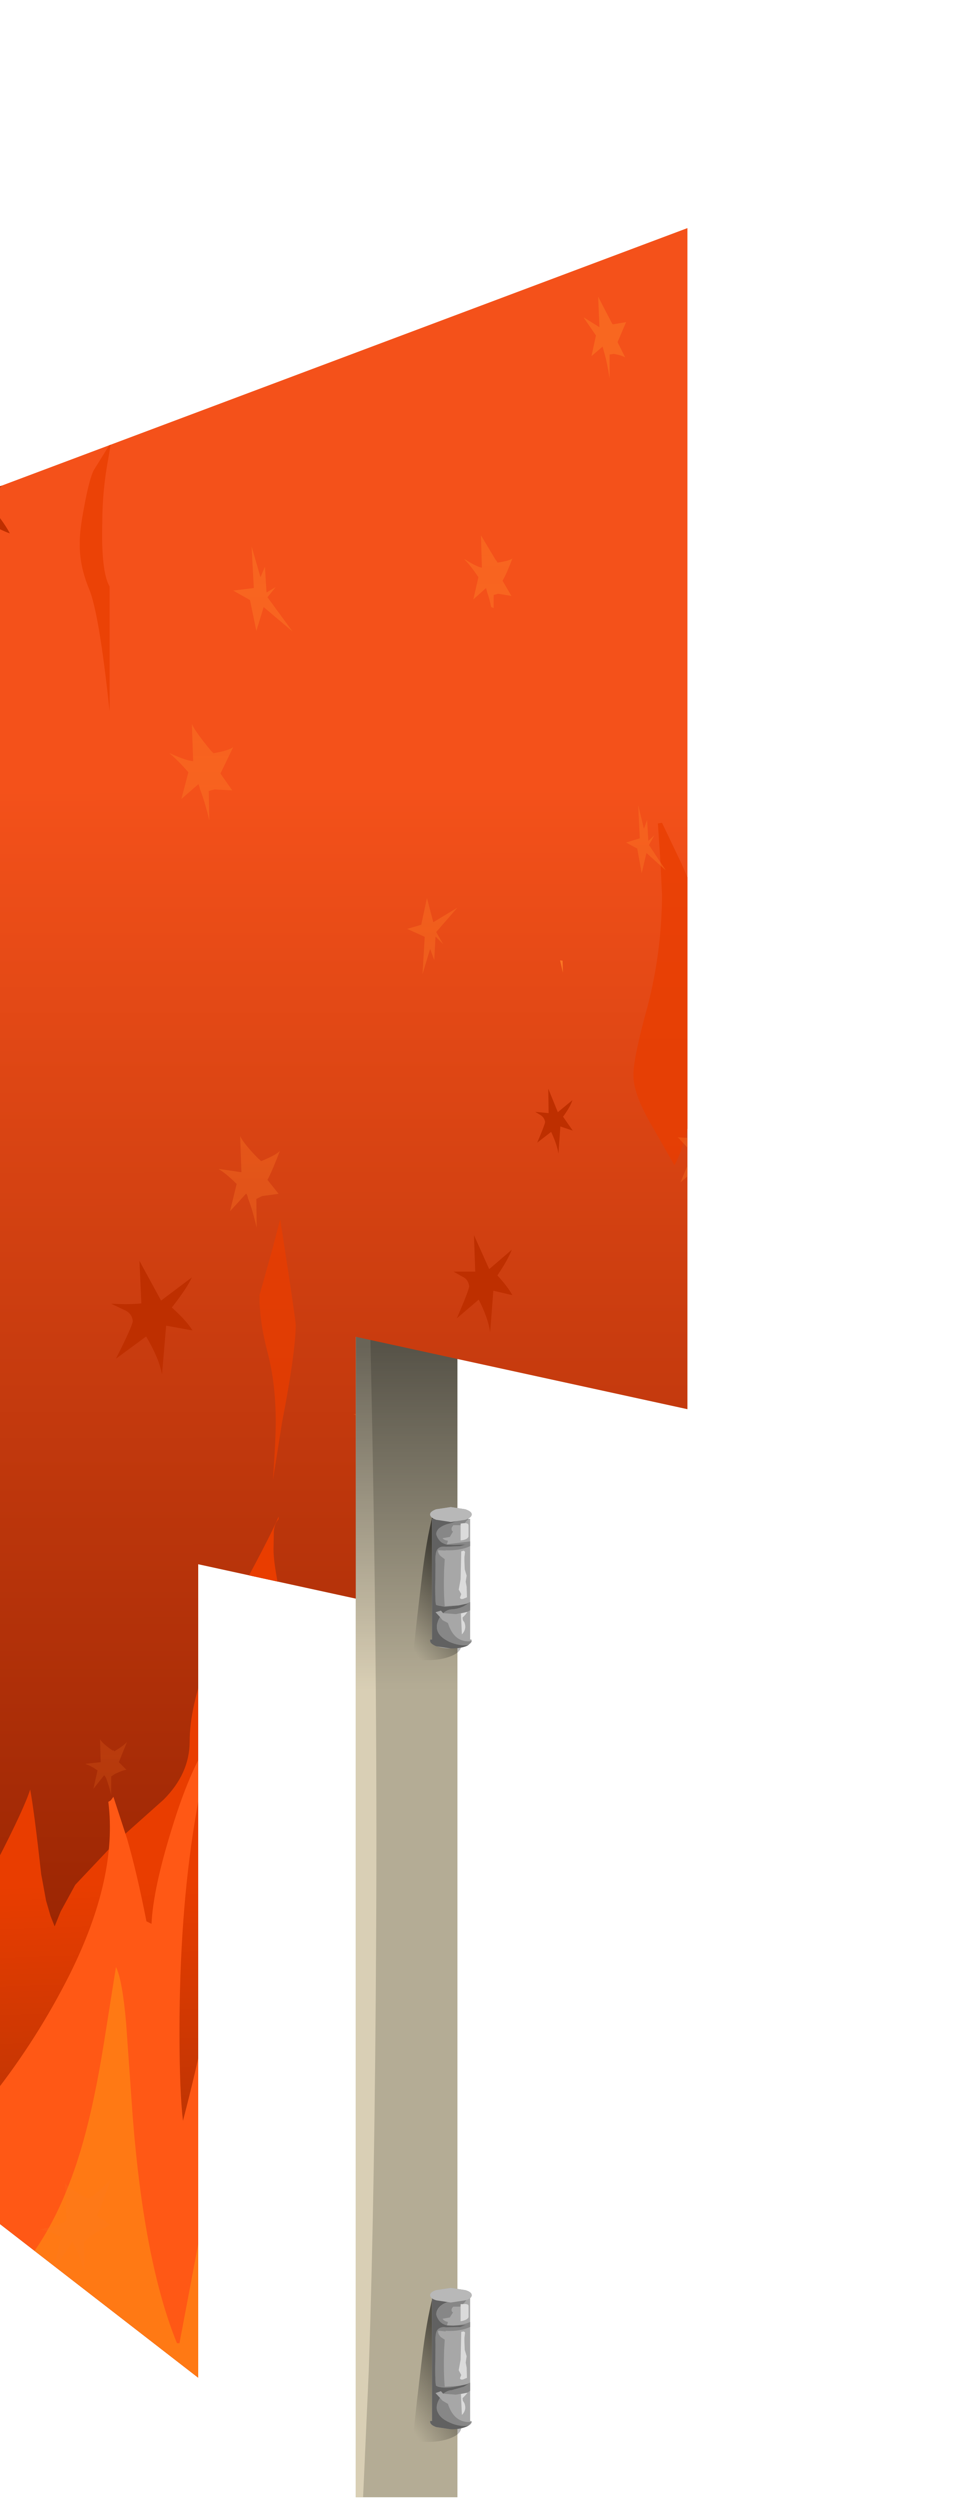 <?xml version="1.0" encoding="UTF-8" standalone="no"?>
<svg xmlns:xlink="http://www.w3.org/1999/xlink" height="393.45px" width="150.0px" xmlns="http://www.w3.org/2000/svg">
  <g transform="matrix(1.0, 0.0, 0.0, 1.0, 0.0, 0.0)">
    <use height="225.0" transform="matrix(1.0, 0.0, 0.0, 1.0, 56.0, 168.05)" width="18.25" xlink:href="#shape0"/>
    <clipPath id="clipPath0" transform="matrix(1.0, 0.0, 0.0, 1.0, 0.0, 0.0)">
      <use height="393.35" transform="matrix(1.0, 0.0, 0.0, 1.0, 0.0, 0.1)" width="133.0" xlink:href="#shape1"/>
    </clipPath>
    <g clip-path="url(#clipPath0)">
      <use height="516.1" transform="matrix(-1.0, 0.0, 0.0, 1.0, 157.85, -35.9)" width="171.3" xlink:href="#sprite0"/>
    </g>
  </g>
  <defs>
    <g id="shape0" transform="matrix(1.0, 0.0, 0.0, 1.0, -56.0, -168.05)">
      <path d="M72.0 168.05 L56.0 168.05 56.0 393.05 72.0 393.05 72.0 168.05" fill="#b4ac95" fill-rule="evenodd" stroke="none"/>
      <path d="M57.15 168.05 L56.0 168.05 56.0 393.05 57.15 393.05 58.05 372.95 Q59.0 344.85 59.2 305.05 59.45 262.15 58.3 210.8 L57.15 168.05" fill="#d9cfb5" fill-rule="evenodd" stroke="none"/>
      <path d="M72.0 168.05 L72.0 393.05 56.0 393.05 56.0 168.05 72.0 168.05" fill="url(#gradient0)" fill-rule="evenodd" stroke="none"/>
      <path d="M69.3 238.45 L68.15 238.25 Q67.1 242.45 66.45 247.9 L65.7 254.2 65.1 259.65 65.05 261.15 Q69.05 261.65 71.45 260.45 72.45 259.95 72.6 259.15 L72.6 257.25 72.6 247.9 69.3 238.45" fill="url(#gradient1)" fill-rule="evenodd" stroke="none"/>
      <path d="M69.3 361.5 L68.15 361.3 Q67.1 365.5 66.45 370.95 L65.7 377.25 65.1 382.7 65.05 384.2 Q69.05 384.7 71.45 383.5 72.45 383.0 72.6 382.2 L72.6 380.3 72.6 370.95 69.3 361.5" fill="url(#gradient2)" fill-rule="evenodd" stroke="none"/>
      <path d="M74.0 239.05 L68.0 239.05 68.0 258.05 67.7 258.05 67.7 258.2 Q67.7 258.7 68.65 259.05 69.6 259.45 70.95 259.45 L73.25 259.1 Q74.25 258.7 74.25 258.25 L74.2 258.05 74.0 258.05 74.0 239.05" fill="#a7a7a7" fill-rule="evenodd" stroke="none"/>
      <path d="M67.7 238.35 Q67.7 238.85 68.65 239.2 L70.95 239.55 73.25 239.2 Q74.25 238.85 74.25 238.35 74.25 237.9 73.25 237.55 L70.95 237.2 68.65 237.55 Q67.7 237.9 67.7 238.35" fill="#a7a7a7" fill-rule="evenodd" stroke="none"/>
      <path d="M68.55 246.2 L68.5 249.85 Q68.5 252.45 68.65 252.6 L68.75 252.65 70.0 252.8 Q69.8 250.45 69.9 247.1 L70.0 245.4 69.4 244.95 Q68.9 244.5 68.95 244.0 L69.15 244.0 70.15 244.05 70.15 244.0 68.85 243.85 Q68.45 244.35 68.55 246.2" fill="#878787" fill-rule="evenodd" stroke="none"/>
      <path d="M68.95 256.9 Q69.35 257.75 70.7 258.4 72.15 259.05 73.7 258.95 L74.25 258.3 Q71.5 258.65 70.5 255.45 L69.65 255.0 69.25 254.5 Q68.45 255.85 68.95 256.9" fill="#878787" fill-rule="evenodd" stroke="none"/>
      <path d="M73.75 239.05 L73.0 239.05 Q72.65 239.05 72.0 239.35 L70.95 239.75 Q69.6 240.0 69.0 240.65 68.5 241.2 68.75 241.75 69.25 243.05 70.35 243.05 L70.5 242.5 Q69.85 242.4 69.65 242.1 L70.8 241.9 71.3 241.05 71.15 240.95 Q70.95 240.55 71.25 240.2 L71.35 240.05 72.4 240.05 72.9 240.1 73.35 239.45 73.75 239.05" fill="#878787" fill-rule="evenodd" stroke="none"/>
      <path d="M72.35 252.65 L70.0 252.8 68.75 252.65 70.05 252.9 72.1 252.7 72.35 252.65" fill="#878787" fill-rule="evenodd" stroke="none"/>
      <path d="M68.8 243.85 L70.05 244.0 Q72.4 244.1 74.0 243.35 L74.0 242.6 70.35 243.05 71.35 243.15 73.25 243.1 72.35 243.35 70.15 243.45 Q69.2 243.3 68.8 243.85" fill="#878787" fill-rule="evenodd" stroke="none"/>
      <path d="M74.0 252.15 L73.4 252.4 73.75 252.35 73.0 252.8 Q72.1 253.25 71.05 253.3 70.35 253.35 69.75 253.9 L71.75 254.05 73.5 253.7 73.45 253.75 74.0 253.45 74.0 252.15" fill="#878787" fill-rule="evenodd" stroke="none"/>
      <path d="M72.95 239.05 L68.0 239.05 68.0 258.05 67.7 258.05 67.7 258.25 Q67.7 258.7 68.65 259.1 L70.95 259.45 Q72.8 259.45 73.7 258.95 72.15 259.05 70.7 258.4 69.35 257.75 68.95 256.9 68.45 255.85 69.25 254.5 L68.55 253.75 69.4 253.5 69.75 253.9 Q70.35 253.35 71.05 253.3 72.1 253.25 73.0 252.8 L73.75 252.35 72.1 252.7 70.05 252.9 68.75 252.65 68.65 252.6 Q68.5 252.45 68.5 249.85 L68.55 246.2 Q68.45 244.35 68.85 243.85 69.25 243.3 70.2 243.45 L72.4 243.35 73.3 243.1 71.35 243.15 70.35 243.1 Q69.2 242.9 68.75 241.75 68.5 241.25 69.0 240.65 69.65 240.0 70.95 239.75 L72.0 239.35 Q72.65 239.05 72.95 239.05" fill="#616161" fill-rule="evenodd" stroke="none"/>
      <path d="M73.75 240.15 Q73.8 239.65 72.9 239.75 L72.5 239.8 72.5 242.45 Q73.55 242.35 73.75 241.85 L73.75 240.15" fill="#dbdbdb" fill-rule="evenodd" stroke="none"/>
      <path d="M72.7 244.15 L72.6 244.15 72.5 248.55 72.2 250.2 72.3 250.35 72.6 250.9 72.4 251.45 Q72.45 251.75 72.9 251.65 L73.5 251.4 73.45 249.75 73.3 248.95 73.45 248.0 73.15 247.0 73.1 245.7 73.1 245.05 73.2 244.25 73.0 244.05 72.7 244.15" fill="#dbdbdb" fill-rule="evenodd" stroke="none"/>
      <path d="M72.7 257.25 Q73.5 256.4 73.1 255.35 L72.85 255.0 72.8 254.6 73.2 254.2 73.55 253.75 73.55 253.7 72.55 253.95 72.7 257.25" fill="#dbdbdb" fill-rule="evenodd" stroke="none"/>
      <path d="M67.7 238.35 Q67.7 238.85 68.65 239.2 L70.95 239.55 73.25 239.2 Q74.25 238.85 74.25 238.35 74.25 237.9 73.25 237.55 L70.95 237.2 68.65 237.55 Q67.7 237.9 67.7 238.35" fill="#b8b8b8" fill-rule="evenodd" stroke="none"/>
      <path d="M74.0 361.05 L68.0 361.05 68.0 381.05 67.7 381.05 67.7 381.15 Q67.7 381.65 68.65 382.0 L70.95 382.35 73.25 382.0 Q74.25 381.65 74.25 381.15 L74.2 381.05 74.0 381.05 74.0 361.05" fill="#a7a7a7" fill-rule="evenodd" stroke="none"/>
      <path d="M67.7 361.25 Q67.7 361.75 68.65 362.05 L70.95 362.4 73.25 362.05 Q74.25 361.75 74.25 361.25 74.25 360.75 73.25 360.45 L70.95 360.1 68.65 360.45 Q67.7 360.75 67.7 361.25" fill="#a7a7a7" fill-rule="evenodd" stroke="none"/>
      <path d="M68.55 369.05 L68.5 372.7 Q68.5 375.35 68.65 375.5 L68.75 375.55 70.0 375.65 Q69.8 373.35 69.9 369.95 L70.0 368.25 69.4 367.85 Q68.9 367.35 68.95 366.85 L69.15 366.85 70.15 366.95 70.15 366.85 68.85 366.7 Q68.45 367.25 68.55 369.05" fill="#878787" fill-rule="evenodd" stroke="none"/>
      <path d="M68.95 379.75 Q69.35 380.65 70.7 381.25 72.15 381.95 73.7 381.8 L74.25 381.2 Q71.5 381.45 70.5 378.35 L69.65 377.85 69.25 377.4 Q68.4 378.8 68.95 379.75" fill="#878787" fill-rule="evenodd" stroke="none"/>
      <path d="M71.3 363.95 L71.15 363.85 Q70.95 363.5 71.25 363.15 L71.35 363.05 72.4 363.05 72.9 362.6 Q73.5 362.1 73.75 361.05 L73.0 361.05 Q72.6 361.7 72.0 361.95 L70.95 362.2 Q69.65 362.45 69.0 363.35 68.5 364.1 68.75 364.65 69.3 366.05 70.35 366.05 L70.5 365.45 Q69.9 365.35 69.65 364.95 L70.8 364.75 71.3 363.95" fill="#878787" fill-rule="evenodd" stroke="none"/>
      <path d="M72.35 375.5 L70.0 375.65 68.75 375.55 Q69.9 376.05 72.1 375.55 L72.35 375.5" fill="#878787" fill-rule="evenodd" stroke="none"/>
      <path d="M68.8 366.7 L70.05 366.85 Q72.35 367.0 74.0 366.25 L74.0 365.45 Q72.8 366.05 70.35 366.05 L71.35 366.1 73.25 365.95 72.35 366.25 70.15 366.3 Q69.25 366.15 68.8 366.7" fill="#878787" fill-rule="evenodd" stroke="none"/>
      <path d="M74.0 376.3 L74.0 375.0 73.4 375.25 73.75 375.2 73.0 375.65 71.05 376.2 Q70.5 376.2 69.75 376.75 L71.75 376.9 73.5 376.6 73.45 376.65 74.0 376.3" fill="#878787" fill-rule="evenodd" stroke="none"/>
      <path d="M69.0 363.3 Q69.65 362.45 70.95 362.2 L72.0 361.95 Q72.6 361.7 73.0 361.05 L68.0 361.05 68.0 381.05 67.7 381.05 67.7 381.15 Q67.7 381.65 68.65 382.0 L70.95 382.35 Q72.7 382.35 73.7 381.8 72.15 381.95 70.7 381.25 69.35 380.65 68.95 379.75 68.4 378.8 69.25 377.4 L68.55 376.65 69.4 376.35 69.75 376.75 Q70.5 376.2 71.05 376.2 L73.0 375.65 73.75 375.2 72.1 375.55 Q69.9 376.05 68.75 375.55 L68.65 375.5 Q68.5 375.35 68.5 372.7 L68.55 369.05 Q68.45 367.25 68.85 366.7 69.3 366.15 70.2 366.3 L72.4 366.25 73.3 365.95 71.35 366.05 70.35 366.0 Q69.2 365.75 68.75 364.6 68.5 364.05 69.0 363.3" fill="#616161" fill-rule="evenodd" stroke="none"/>
      <path d="M73.75 364.7 L73.75 363.0 Q73.8 362.55 72.9 362.65 L72.5 362.65 72.5 365.35 Q73.6 365.15 73.75 364.7" fill="#dbdbdb" fill-rule="evenodd" stroke="none"/>
      <path d="M72.7 367.0 L72.6 367.0 72.5 371.4 72.2 373.05 72.3 373.25 72.6 373.8 72.4 374.3 Q72.45 374.6 72.9 374.5 L73.5 374.25 73.45 372.65 73.3 371.85 73.45 370.85 73.15 369.85 73.1 368.55 73.1 367.95 73.2 367.1 73.0 366.95 72.7 367.0" fill="#dbdbdb" fill-rule="evenodd" stroke="none"/>
      <path d="M72.7 380.1 Q73.5 379.3 73.1 378.25 L72.85 377.85 72.8 377.45 73.2 377.05 73.55 376.65 73.55 376.6 72.55 376.8 72.7 380.1" fill="#dbdbdb" fill-rule="evenodd" stroke="none"/>
      <path d="M67.7 361.25 Q67.7 361.75 68.65 362.05 L70.95 362.4 73.25 362.05 Q74.25 361.75 74.25 361.25 74.25 360.75 73.25 360.45 L70.95 360.1 68.65 360.45 Q67.7 360.75 67.7 361.25" fill="#b8b8b8" fill-rule="evenodd" stroke="none"/>
    </g>
    <linearGradient gradientTransform="matrix(0.0, 0.072, -0.072, 0.0, 64.0, 270.85)" gradientUnits="userSpaceOnUse" id="gradient0" spreadMethod="pad" x1="-819.2" x2="819.2">
      <stop offset="0.0" stop-color="#000000" stop-opacity="0.518"/>
      <stop offset="0.459" stop-color="#000000" stop-opacity="0.0"/>
    </linearGradient>
    <linearGradient gradientTransform="matrix(-0.006, 0.004, -0.004, -0.006, 66.55, 251.25)" gradientUnits="userSpaceOnUse" id="gradient1" spreadMethod="pad" x1="-819.2" x2="819.2">
      <stop offset="0.0" stop-color="#000000" stop-opacity="0.537"/>
      <stop offset="1.0" stop-color="#000000" stop-opacity="0.0"/>
    </linearGradient>
    <linearGradient gradientTransform="matrix(-0.006, 0.004, -0.004, -0.006, 66.55, 374.3)" gradientUnits="userSpaceOnUse" id="gradient2" spreadMethod="pad" x1="-819.2" x2="819.2">
      <stop offset="0.0" stop-color="#000000" stop-opacity="0.537"/>
      <stop offset="1.0" stop-color="#000000" stop-opacity="0.0"/>
    </linearGradient>
    <g id="shape1" transform="matrix(1.0, 0.0, 0.0, 1.0, 0.0, -0.1)">
      <path d="M133.0 0.1 L133.0 227.1 132.95 227.2 56.0 210.4 56.0 393.45 0.0 350.05 0.0 50.05 133.0 0.1" fill="#d58932" fill-rule="evenodd" stroke="none"/>
    </g>
    <g id="sprite0" transform="matrix(1.0, 0.0, 0.0, 1.0, 24.8, 35.9)">
      <clipPath id="clipPath1" transform="matrix(1.0, 0.0, 0.0, 1.0, 24.8, 35.9)">
        <use height="393.35" transform="matrix(1.0, 0.0, 0.0, 1.0, 0.0, 0.0)" width="133.05" xlink:href="#shape2"/>
      </clipPath>
      <g clip-path="url(#clipPath1)">
        <use height="514.75" transform="matrix(1.0, 0.0, 0.0, 1.0, -18.2, -35.9)" width="155.35" xlink:href="#shape3"/>
        <use height="410.7" transform="matrix(1.0, 0.0, 0.0, 1.0, -24.8, 69.5)" width="161.8" xlink:href="#sprite1"/>
        <use height="340.45" transform="matrix(1.0, 0.0, 0.0, 1.0, -2.05, 17.3)" width="148.55" xlink:href="#shape5"/>
      </g>
    </g>
    <g id="shape2" transform="matrix(1.0, 0.0, 0.0, 1.0, 0.0, 0.0)">
      <path d="M0.05 0.0 L133.05 49.95 133.05 349.95 77.05 393.35 77.05 210.3 0.1 227.1 0.0 227.0 0.05 227.0 0.05 0.0" fill="#517d77" fill-rule="evenodd" stroke="none"/>
    </g>
    <g id="shape3" transform="matrix(1.0, 0.0, 0.0, 1.0, 18.2, 35.9)">
      <path d="M137.15 45.7 L137.15 358.35 -18.2 478.85 Q-15.95 368.7 -15.6 261.65 -15.5 243.75 -15.55 225.9 -15.45 94.7 -18.2 -35.9 L137.15 45.7" fill="url(#gradient3)" fill-rule="evenodd" stroke="none"/>
    </g>
    <linearGradient gradientTransform="matrix(0.0, -0.12, -1.0, -4.0E-4, 286.0, 222.25)" gradientUnits="userSpaceOnUse" id="gradient3" spreadMethod="pad" x1="-819.2" x2="819.2">
      <stop offset="0.0" stop-color="#932201"/>
      <stop offset="1.0" stop-color="#f4511a"/>
    </linearGradient>
    <g id="sprite1" transform="matrix(1.0, 0.0, 0.0, 1.0, 0.0, 0.0)">
      <use height="410.7" transform="matrix(1.0, 0.0, 0.0, 1.0, 0.0, 0.0)" width="161.8" xlink:href="#shape4"/>
    </g>
    <g id="shape4" transform="matrix(1.0, 0.0, 0.0, 1.0, 0.0, 0.0)">
      <path d="M145.3 16.1 Q145.35 19.5 143.85 23.15 142.25 26.9 140.6 42.45 L140.6 22.8 Q141.95 20.5 141.75 12.8 141.75 7.7 140.8 2.65 L140.35 0.0 140.7 0.65 143.15 4.6 Q143.85 6.15 144.6 10.25 145.35 14.15 145.3 16.1 M54.3 60.1 L53.9 66.15 53.65 71.35 Q53.7 80.3 55.9 88.8 58.2 97.15 58.15 99.75 58.15 102.6 55.55 107.15 L51.7 113.9 Q49.2 109.6 47.35 94.6 L46.75 90.15 46.5 88.7 46.55 83.25 Q46.5 78.4 46.95 75.8 47.5 73.45 50.55 66.5 L53.65 60.0 54.3 60.1" fill="url(#gradient4)" fill-rule="evenodd" stroke="none"/>
      <path d="M46.0 189.7 L46.4 190.1 Q48.15 191.55 49.8 195.3 L51.6 199.3 Q55.7 198.75 57.45 178.65 58.35 167.85 58.4 156.1 58.95 160.4 69.1 184.35 L79.2 207.5 Q79.2 209.8 78.45 215.65 78.2 221.95 80.4 229.3 L83.0 237.9 Q84.75 242.5 86.4 242.5 87.2 242.5 87.85 242.05 L100.7 198.1 99.7 225.4 99.45 229.45 100.05 231.3 Q101.7 235.45 104.0 236.9 L104.0 231.3 Q103.6 230.1 103.6 228.1 L107.75 234.5 111.15 239.25 111.2 238.75 Q112.0 233.35 112.0 231.8 112.0 228.05 109.8 224.55 107.6 221.05 107.6 218.6 107.6 205.35 111.2 191.9 114.8 178.45 114.8 174.4 L114.75 171.55 Q114.65 170.3 114.0 169.6 L114.0 169.2 Q115.25 172.3 121.9 184.45 L125.15 191.75 Q128.0 199.25 128.0 204.6 128.0 209.65 132.1 213.75 L140.0 220.8 146.0 227.15 148.3 231.35 149.25 233.7 149.9 232.05 150.6 229.65 151.25 226.1 151.35 225.6 Q152.5 215.3 153.1 212.15 154.0 215.05 158.3 223.4 L159.15 225.0 161.6 229.65 161.6 272.35 160.7 273.0 158.3 267.95 158.0 267.3 58.05 349.05 8.2 398.95 0.0 363.0 0.0 317.1 4.55 308.9 Q12.45 294.65 19.4 280.65 25.1 269.55 25.85 262.25 25.55 268.55 28.9 278.4 L29.4 271.65 Q30.5 256.7 30.8 248.5 L30.95 236.45 Q31.05 229.95 31.6 226.9 32.45 222.3 34.1 215.4 35.2 210.85 35.2 208.9 L34.8 198.5 Q40.5 199.05 43.8 197.0 47.6 194.65 46.0 189.7" fill="url(#gradient5)" fill-rule="evenodd" stroke="none"/>
      <path d="M113.0 127.25 L113.75 122.4 114.95 127.0 117.0 134.35 Q117.05 138.35 115.75 143.3 114.45 148.2 114.45 154.25 114.45 157.3 114.9 163.5 L113.45 154.35 Q111.35 143.45 111.3 139.1 111.3 138.35 113.0 127.25" fill="url(#gradient6)" fill-rule="evenodd" stroke="none"/>
      <path d="M140.4 213.85 L140.8 214.1 Q139.3 226.0 146.85 241.2 151.95 251.35 158.9 260.2 L161.8 256.85 159.95 279.3 160.75 281.1 159.5 282.05 159.5 289.75 120.05 323.5 117.4 329.0 117.65 326.1 40.6 397.0 12.05 409.25 10.15 410.7 12.1 367.7 Q16.7 356.5 21.15 349.45 L30.55 334.4 Q29.6 330.6 29.6 329.3 29.6 310.35 33.0 296.85 L35.35 287.45 Q36.4 282.3 36.4 276.7 36.4 268.65 33.35 261.9 30.6 255.8 31.2 246.9 39.5 252.25 45.65 258.35 46.9 255.45 50.35 250.45 L55.6 242.5 Q61.1 232.85 62.5 224.0 63.2 219.6 63.2 207.7 L62.95 204.0 62.4 200.1 Q62.65 200.85 65.8 206.2 68.8 212.45 68.8 218.7 68.8 234.65 69.35 240.3 70.05 247.6 72.5 251.85 74.55 255.35 80.65 260.95 L95.15 274.5 96.0 272.8 96.0 270.9 Q95.1 268.1 94.85 264.55 L94.8 261.1 Q94.8 254.1 96.0 245.05 L97.2 234.95 97.2 235.3 Q99.15 242.6 101.4 247.9 102.65 250.75 104.45 254.1 L105.8 251.1 105.45 255.95 107.2 258.9 Q108.8 252.35 108.8 250.9 L108.4 248.4 108.0 246.15 Q110.4 249.15 112.85 255.15 L115.1 248.25 115.0 256.55 114.9 260.6 115.9 263.55 118.0 270.8 119.85 262.9 122.15 252.65 124.05 243.65 124.8 243.25 Q124.8 245.35 125.8 250.45 L125.85 250.7 Q126.9 256.0 129.05 264.3 129.6 259.7 129.6 250.3 129.6 232.0 127.2 217.25 125.75 208.25 124.0 203.3 127.55 207.7 130.8 218.3 133.75 227.8 134.0 233.3 L134.4 233.1 134.8 232.9 Q136.3 225.25 137.85 219.9 L140.0 213.3 140.4 213.85" fill="#ff5815" fill-rule="evenodd" stroke="none"/>
      <path d="M102.0 283.3 Q104.2 288.85 109.6 295.3 115.35 302.15 118.4 306.5 L121.45 291.15 Q123.85 278.5 123.6 268.5 L124.0 268.9 Q124.0 269.8 126.55 283.15 L129.6 299.3 130.0 299.3 Q135.15 286.65 136.95 263.8 L138.0 248.9 Q138.6 242.05 139.6 240.1 L141.55 252.4 Q143.0 261.35 144.75 267.55 149.05 282.85 157.35 290.5 L158.2 290.5 157.75 290.85 158.0 291.05 158.65 291.6 Q155.8 293.15 152.5 295.75 L147.35 300.2 Q142.05 305.05 135.8 312.05 L125.75 323.75 118.4 331.7 Q114.65 335.05 94.9 347.1 L94.75 347.2 Q74.7 359.4 69.6 363.7 62.15 370.0 53.6 376.35 L45.05 382.4 47.7 375.65 43.65 378.75 Q50.0 356.7 50.85 317.1 51.85 326.45 54.0 337.05 59.25 319.85 60.0 304.9 L63.65 314.55 Q66.7 322.8 67.6 323.7 L68.8 318.8 Q69.6 314.4 69.6 308.3 69.6 304.8 68.0 289.25 66.4 273.7 66.4 266.9 L66.8 267.7 Q67.45 270.3 75.65 281.7 84.5 294.0 88.4 296.1 L97.7 301.25 Q100.2 302.9 101.2 304.9 L101.6 304.9 101.6 298.1 Q101.15 294.55 101.2 284.9 L101.15 280.65 102.0 283.3" fill="#ff7914" fill-rule="evenodd" stroke="none"/>
    </g>
    <linearGradient gradientTransform="matrix(-0.002, 0.052, -0.061, -0.002, 79.5, 263.15)" gradientUnits="userSpaceOnUse" id="gradient4" spreadMethod="pad" x1="-819.2" x2="819.2">
      <stop offset="0.153" stop-color="#e93d00" stop-opacity="0.757"/>
      <stop offset="1.0" stop-color="#992d07"/>
    </linearGradient>
    <linearGradient gradientTransform="matrix(-0.002, 0.052, -0.061, -0.002, 78.3, 254.35)" gradientUnits="userSpaceOnUse" id="gradient5" spreadMethod="pad" x1="-819.2" x2="819.2">
      <stop offset="0.153" stop-color="#e93d00"/>
      <stop offset="1.0" stop-color="#992d07"/>
    </linearGradient>
    <linearGradient gradientTransform="matrix(-9.0E-4, 0.039, -0.036, -0.001, 87.65, 237.45)" gradientUnits="userSpaceOnUse" id="gradient6" spreadMethod="pad" x1="-819.2" x2="819.2">
      <stop offset="0.153" stop-color="#e93d00" stop-opacity="0.757"/>
      <stop offset="1.0" stop-color="#992d07"/>
    </linearGradient>
    <g id="shape5" transform="matrix(1.0, 0.0, 0.0, 1.0, 2.05, -17.3)">
      <path d="M44.9 151.15 L44.45 153.1 44.5 151.2 44.9 151.15" fill="#fb7725" fill-rule="evenodd" stroke="none"/>
      <path d="M137.25 76.9 Q138.4 75.05 141.25 68.85 L140.95 76.2 146.2 74.5 146.5 74.4 144.15 76.2 Q142.7 77.25 142.5 78.65 142.55 79.45 145.6 84.1 L140.05 82.15 Q137.6 86.7 137.1 89.6 L136.3 81.55 Q132.9 83.5 131.5 83.95 132.6 81.85 135.25 78.85 L135.3 78.85 Q132.5 76.5 131.6 74.85 L137.25 76.9 M68.85 44.2 L67.2 40.8 69.75 41.0 69.9 40.85 70.1 40.55 72.65 36.1 72.45 41.45 Q73.45 41.1 75.45 39.65 L75.6 39.6 Q74.55 40.7 73.1 42.95 L73.95 46.55 71.75 44.95 71.5 45.75 Q70.9 47.65 70.35 50.6 L70.4 46.35 69.6 46.25 Q68.1 46.55 67.35 47.0 L68.85 44.2 M4.1 109.9 L3.1 110.85 Q2.55 111.45 2.5 112.35 2.45 112.8 3.7 115.95 L1.45 114.4 Q0.45 117.2 0.25 119.05 L-0.05 113.8 Q-1.45 114.9 -2.05 115.15 L-0.5 112.05 -0.45 112.0 -2.0 109.25 0.35 110.9 1.95 105.95 1.85 110.65 3.95 109.85 4.1 109.9 M10.35 155.15 L10.1 151.65 8.7 152.3 9.8 150.35 Q9.0 149.1 8.75 148.35 L10.4 149.75 11.5 146.55 11.45 149.7 12.9 149.45 12.3 149.95 Q11.9 150.3 11.85 150.9 L12.7 153.45 11.2 152.2 Q10.45 153.9 10.35 155.15 M48.8 175.0 L47.9 175.55 Q47.35 175.95 47.25 176.6 47.3 177.05 48.5 179.85 L46.3 178.15 Q45.35 180.2 45.15 181.6 L44.85 177.3 42.9 177.95 44.4 175.8 44.45 175.8 Q43.25 174.15 42.95 173.15 L45.25 175.05 46.75 171.35 46.7 175.2 48.75 175.0 48.8 175.0 M115.55 205.2 L113.55 206.15 Q112.3 206.65 112.15 207.9 112.15 208.6 114.8 213.85 L110.05 210.35 Q108.0 213.8 107.55 216.35 L106.9 208.65 102.75 209.4 Q103.75 207.8 106.0 205.8 L106.05 205.85 Q103.65 202.8 102.85 201.05 L107.7 204.7 111.1 198.45 110.8 205.15 Q113.0 205.35 115.25 205.2 L115.55 205.2 M61.65 200.15 L60.25 200.95 Q59.35 201.35 59.2 202.45 59.25 203.1 61.15 207.5 L57.7 204.55 Q56.2 207.5 55.9 209.7 L55.4 203.15 52.4 203.85 Q53.15 202.5 54.75 200.75 L54.8 200.8 Q53.05 198.2 52.5 196.7 L56.05 199.75 58.45 194.4 58.25 200.15 61.5 200.15 61.65 200.15 M10.85 217.1 L13.15 217.8 12.95 212.9 14.8 218.0 17.45 216.05 15.7 219.05 15.75 219.1 17.55 222.35 15.25 221.05 14.85 226.55 Q14.6 224.6 13.55 221.65 L11.1 223.35 12.45 219.5 Q12.3 218.6 11.75 218.05 L10.7 217.05 10.85 217.1 M15.1 243.4 L15.6 246.3 Q16.85 246.05 17.55 246.3 L15.6 247.5 16.85 251.35 15.0 248.95 14.3 251.05 14.25 251.2 14.35 249.9 14.05 248.7 Q13.8 248.4 12.05 247.95 L13.7 246.8 Q13.05 244.6 12.45 243.5 L14.65 245.8 Q14.85 244.0 15.1 243.4" fill="#be2f00" fill-rule="evenodd" stroke="none"/>
      <path d="M71.15 272.0 L73.1 268.5 73.1 269.0 73.4 267.95 73.85 267.0 73.65 272.95 77.2 273.75 77.45 273.8 75.8 274.25 Q74.8 274.55 74.75 275.65 74.75 276.3 76.8 281.35 L73.05 277.45 Q71.4 280.25 71.05 282.45 L70.5 275.35 Q68.15 275.6 67.2 275.35 67.95 274.15 69.75 272.7 L69.8 272.7 Q67.85 269.6 67.3 267.85 L71.15 272.0" fill="#ae2b00" fill-rule="evenodd" stroke="none"/>
      <path d="M108.55 21.65 L108.55 17.3 110.7 20.3 114.45 17.65 114.35 17.9 Q112.15 20.4 111.45 22.0 L115.55 23.95 Q114.35 24.1 110.95 26.25 L110.55 26.4 110.35 26.6 Q109.15 29.8 109.2 30.9 107.95 28.2 107.6 26.7 L104.75 28.0 106.55 24.55 106.9 23.3 103.8 21.5 107.9 21.6 108.55 21.65 M92.05 90.85 L93.45 86.0 93.1 92.55 96.35 92.95 93.7 94.45 92.7 99.3 91.55 95.55 87.0 99.4 90.95 94.0 89.65 92.4 91.1 93.25 91.35 89.2 92.05 90.85 M17.55 48.75 Q16.8 49.6 15.85 51.4 L16.45 54.4 14.95 53.05 14.8 53.7 14.05 57.65 14.05 54.15 13.55 54.05 12.0 54.6 13.0 52.4 11.9 49.5 13.65 49.8 13.7 49.6 13.9 49.4 15.6 45.8 15.45 50.25 17.4 48.8 17.55 48.75 M36.75 50.85 L36.85 50.65 38.9 46.7 38.7 51.5 41.1 50.0 41.2 49.95 39.25 52.8 39.95 56.05 38.2 54.55 38.0 55.3 Q37.5 57.0 37.1 59.55 L37.1 55.8 36.45 55.7 Q35.25 55.9 34.65 56.25 L35.85 53.85 34.5 50.7 36.6 51.05 36.75 50.85 M19.65 84.75 L18.45 81.65 Q18.85 82.05 20.3 82.2 L20.4 82.05 20.55 81.85 Q22.05 79.4 22.35 78.35 L22.2 82.85 24.3 81.65 24.45 81.65 Q23.7 82.45 22.65 84.15 L23.3 87.25 21.7 85.75 21.55 86.35 Q21.1 87.95 20.75 90.25 L20.75 86.75 20.2 86.6 18.6 86.95 19.65 84.75 M60.0 88.0 Q59.05 88.9 57.75 90.85 L58.55 94.35 56.55 92.55 56.35 93.3 Q56.0 94.25 55.75 95.55 L55.35 95.7 55.35 93.65 54.65 93.45 52.55 93.8 53.95 91.4 Q53.3 90.3 52.4 87.9 52.95 88.3 54.75 88.55 L54.85 88.35 55.05 88.1 57.35 84.25 57.2 89.35 Q58.05 89.2 59.85 88.05 L60.0 88.0 M68.95 146.2 L66.2 147.45 66.55 153.35 65.35 149.35 64.7 151.1 64.5 147.4 63.3 148.6 64.4 146.7 61.05 142.85 64.85 145.15 65.85 141.35 66.75 145.55 68.95 146.2 M32.35 131.95 L34.5 132.6 Q33.65 133.1 32.75 133.55 L32.05 137.45 31.3 134.25 28.25 137.0 30.9 133.0 30.05 131.45 31.0 132.35 31.2 129.05 31.7 130.45 32.6 126.7 32.35 131.95 M22.65 183.85 Q22.05 185.7 21.5 188.55 L21.1 182.3 Q19.25 183.1 18.45 183.2 L20.25 181.6 20.4 181.4 18.6 176.25 21.6 179.5 23.65 173.7 23.3 179.2 26.3 179.0 26.4 178.95 24.1 181.45 24.05 181.55 25.95 186.1 Q23.45 184.0 22.85 183.05 L22.65 183.85 M106.4 118.55 Q105.2 119.5 103.4 121.55 L104.5 125.75 101.8 123.4 101.55 124.25 Q100.8 126.2 100.1 129.15 L100.2 124.5 99.3 124.25 96.5 124.4 98.35 121.75 96.35 117.6 Q97.1 118.15 99.45 118.55 L99.6 118.4 99.85 118.15 Q102.3 115.2 102.85 113.95 L102.65 119.8 Q103.85 119.7 106.2 118.6 L106.4 118.55 M92.1 182.6 L92.4 182.35 Q94.75 179.95 95.25 178.8 L95.05 184.5 98.45 184.0 98.65 184.0 Q97.45 184.7 95.8 186.35 L96.85 190.65 94.3 187.85 Q94.1 188.1 94.0 188.65 93.3 190.4 92.65 193.25 L92.7 188.7 91.8 188.25 89.2 187.9 90.95 185.7 Q90.2 184.3 89.0 181.15 89.7 181.85 91.95 182.75 L92.1 182.6 M119.6 277.65 Q118.85 277.85 117.7 278.65 L118.35 281.55 116.65 279.4 116.4 279.75 Q115.95 280.8 115.55 282.55 L115.55 279.6 114.95 279.2 Q113.7 278.6 113.15 278.55 L114.35 277.35 113.05 274.15 Q113.5 274.7 115.05 275.65 L115.15 275.5 115.35 275.5 Q116.95 274.4 117.3 273.75 L117.2 277.35 119.5 277.6 119.6 277.65 M71.9 220.4 Q74.0 218.35 74.45 217.35 L74.25 222.6 77.3 222.55 77.45 222.55 Q76.4 223.05 74.95 224.5 L75.8 228.65 73.55 225.75 73.3 226.4 Q72.7 228.0 72.15 230.55 L72.2 226.35 71.4 225.85 Q69.9 225.25 69.1 225.2 L70.65 223.3 68.95 218.9 Q69.55 219.6 71.55 220.65 L71.7 220.5 71.9 220.4 M28.45 252.85 L26.35 253.1 26.6 258.35 25.7 254.5 25.25 255.8 25.05 252.5 24.2 253.2 25.0 251.85 22.45 247.55 25.35 250.7 26.1 247.65 26.75 251.6 28.45 252.85 M8.65 282.95 Q10.35 284.1 11.0 284.2 L8.95 285.85 Q9.3 286.9 10.4 288.6 L10.45 288.7 8.6 287.15 7.5 289.45 7.5 286.35 7.1 286.4 5.05 286.75 6.65 285.3 6.45 284.4 5.55 282.05 7.0 282.8 Q7.15 281.65 7.75 279.7 7.75 280.45 8.4 282.7 L8.45 282.8 8.65 282.95 M36.75 292.3 L37.45 291.95 36.85 292.75 38.65 295.85 36.6 293.5 36.1 295.35 35.6 292.7 34.5 291.8 35.9 291.85 35.75 288.35 36.35 290.95 36.7 290.15 36.75 292.3 M46.2 253.45 L48.75 253.65 48.8 253.7 Q48.0 254.05 46.75 255.25 L47.5 259.05 45.65 256.25 45.4 256.8 44.45 260.55 44.5 256.7 43.85 256.15 41.9 255.35 43.2 253.8 41.8 249.6 Q42.3 250.3 43.95 251.4 44.0 251.3 44.1 251.35 L44.25 251.2 Q46.0 249.55 46.35 248.65 L46.2 253.45 M64.3 295.7 L62.1 294.95 63.45 293.1 63.7 292.25 61.4 288.6 64.5 291.5 65.0 291.95 65.0 288.15 66.7 292.2 69.5 292.4 69.45 292.5 Q67.8 293.3 67.25 294.15 L70.35 298.6 Q69.4 297.95 66.8 297.5 L66.55 297.45 66.4 297.45 Q65.45 299.5 65.5 300.45 64.5 297.25 64.3 295.7 M64.25 329.95 L64.35 329.9 65.6 328.8 65.5 331.45 Q66.0 331.75 66.95 331.9 L67.0 331.9 Q66.5 332.0 65.8 332.5 L66.25 334.7 65.15 332.95 65.0 333.15 64.6 334.55 64.5 335.1 64.5 332.9 64.1 332.55 Q63.3 332.0 62.9 331.9 L63.7 331.15 62.85 328.6 64.15 329.95 64.25 329.95 M119.15 346.0 L119.45 345.9 Q122.2 344.5 122.8 343.6 L122.6 349.55 Q123.9 350.35 126.55 350.85 L126.8 350.9 Q125.4 351.05 123.45 352.05 L124.6 357.2 121.65 352.85 121.3 353.5 Q120.5 355.05 119.75 357.75 L119.85 352.9 118.8 351.95 Q116.8 350.65 115.7 350.2 116.45 349.6 117.8 348.75 116.9 346.8 115.55 342.85 116.35 344.0 119.0 346.05 L119.15 346.0" fill="url(#gradient7)" fill-rule="evenodd" stroke="none"/>
    </g>
    <linearGradient gradientTransform="matrix(0.0, 0.145, -0.008, 0.0, 118.85, 178.0)" gradientUnits="userSpaceOnUse" id="gradient7" spreadMethod="pad" x1="-819.2" x2="819.2">
      <stop offset="0.0" stop-color="#fb7725" stop-opacity="0.569"/>
      <stop offset="0.984" stop-color="#fb7725" stop-opacity="0.161"/>
    </linearGradient>
  </defs>
</svg>

